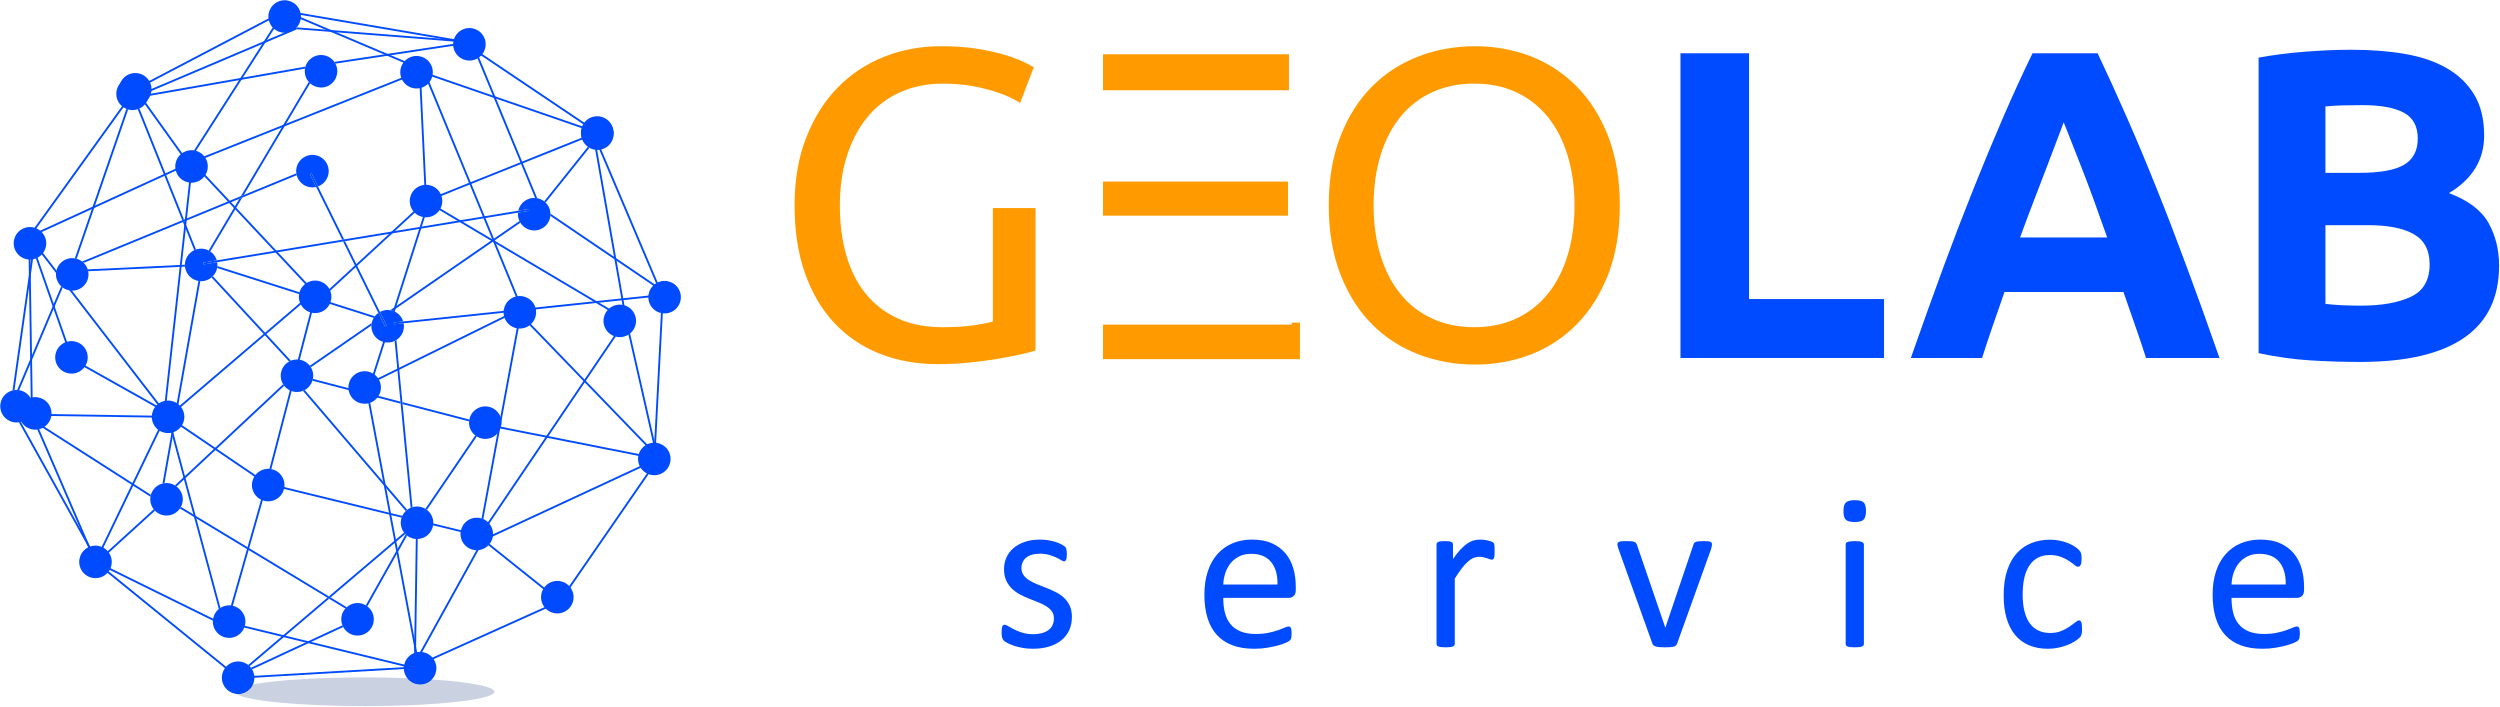 <?xml version="1.0" encoding="UTF-8" standalone="no"?>
<!DOCTYPE svg PUBLIC "-//W3C//DTD SVG 1.1//EN" "http://www.w3.org/Graphics/SVG/1.1/DTD/svg11.dtd">
<svg width="100%" height="100%" viewBox="0 0 1835 519" version="1.1" xmlns="http://www.w3.org/2000/svg" xmlns:xlink="http://www.w3.org/1999/xlink" xml:space="preserve" xmlns:serif="http://www.serif.com/" style="fill-rule:evenodd;clip-rule:evenodd;stroke-linejoin:round;stroke-miterlimit:2;">
    <g transform="matrix(1,0,0,1,-583.108,-876.478)">
        <g transform="matrix(1,0,0,1.696,1351.74,-666.393)">
            <g transform="matrix(6.454,0,0,3.806,-7707.48,-2515.75)">
                <path d="M1188.04,923.672L1192.89,923.672L1192.89,939.872C1192.49,940.005 1191.92,940.155 1191.17,940.322C1190.42,940.489 1189.55,940.655 1188.57,940.822C1187.58,940.989 1186.51,941.13 1185.34,941.247C1184.17,941.364 1182.99,941.422 1181.79,941.422C1179.36,941.422 1177.14,941.022 1175.14,940.222C1173.14,939.422 1171.42,938.255 1169.99,936.722C1168.56,935.189 1167.45,933.305 1166.67,931.072C1165.88,928.839 1165.49,926.272 1165.49,923.372C1165.49,920.472 1165.93,917.897 1166.82,915.647C1167.7,913.397 1168.89,911.505 1170.39,909.972C1171.89,908.439 1173.65,907.272 1175.67,906.472C1177.68,905.672 1179.84,905.272 1182.14,905.272C1183.71,905.272 1185.1,905.372 1186.32,905.572C1187.53,905.772 1188.58,906.005 1189.44,906.272C1190.31,906.539 1191.02,906.805 1191.57,907.072C1192.12,907.339 1192.49,907.539 1192.69,907.672L1191.14,911.722C1190.17,911.089 1188.89,910.564 1187.29,910.147C1185.69,909.73 1184.06,909.522 1182.39,909.522C1180.62,909.522 1179.02,909.839 1177.57,910.472C1176.12,911.105 1174.88,912.022 1173.87,913.222C1172.85,914.422 1172.06,915.88 1171.49,917.597C1170.92,919.314 1170.64,921.239 1170.64,923.372C1170.64,925.439 1170.88,927.322 1171.37,929.022C1171.85,930.722 1172.58,932.18 1173.57,933.397C1174.55,934.614 1175.77,935.555 1177.22,936.222C1178.67,936.889 1180.38,937.222 1182.34,937.222C1183.74,937.222 1184.93,937.147 1185.92,936.997C1186.9,936.847 1187.61,936.705 1188.04,936.572L1188.04,923.672Z" style="fill:rgb(255,155,0);fill-rule:nonzero;"/>
            </g>
            <g transform="matrix(6.454,0,0,3.806,-7707.48,-2515.75)">
                <path d="M1226.24,923.372C1226.24,920.405 1226.68,917.789 1227.57,915.522C1228.45,913.255 1229.65,911.364 1231.17,909.847C1232.68,908.33 1234.45,907.189 1236.47,906.422C1238.48,905.655 1240.62,905.272 1242.89,905.272C1245.12,905.272 1247.23,905.655 1249.22,906.422C1251.2,907.189 1252.94,908.33 1254.44,909.847C1255.94,911.364 1257.13,913.255 1258.02,915.522C1258.9,917.789 1259.34,920.405 1259.34,923.372C1259.34,926.339 1258.9,928.955 1258.02,931.222C1257.13,933.489 1255.94,935.38 1254.44,936.897C1252.94,938.414 1251.2,939.555 1249.22,940.322C1247.23,941.089 1245.12,941.472 1242.89,941.472C1240.62,941.472 1238.48,941.089 1236.47,940.322C1234.45,939.555 1232.68,938.414 1231.17,936.897C1229.65,935.38 1228.45,933.489 1227.57,931.222C1226.68,928.955 1226.24,926.339 1226.24,923.372ZM1231.34,923.372C1231.34,925.472 1231.61,927.38 1232.14,929.097C1232.67,930.814 1233.43,932.272 1234.42,933.472C1235.4,934.672 1236.6,935.597 1238.02,936.247C1239.43,936.897 1241.03,937.222 1242.79,937.222C1244.56,937.222 1246.14,936.897 1247.54,936.247C1248.94,935.597 1250.13,934.672 1251.12,933.472C1252.1,932.272 1252.86,930.814 1253.39,929.097C1253.92,927.38 1254.19,925.472 1254.19,923.372C1254.19,921.272 1253.92,919.364 1253.39,917.647C1252.86,915.93 1252.1,914.472 1251.12,913.272C1250.13,912.072 1248.94,911.147 1247.54,910.497C1246.14,909.847 1244.56,909.522 1242.79,909.522C1241.03,909.522 1239.43,909.847 1238.02,910.497C1236.6,911.147 1235.4,912.072 1234.42,913.272C1233.43,914.472 1232.67,915.93 1232.14,917.647C1231.61,919.364 1231.34,921.272 1231.34,923.372Z" style="fill:rgb(255,155,0);fill-rule:nonzero;"/>
            </g>
            <g transform="matrix(6.454,0,0,3.806,-7707.48,-2515.75)">
                <path d="M1289.39,934.022L1289.39,940.722L1266.24,940.722L1266.24,906.072L1274.04,906.072L1274.04,934.022L1289.39,934.022Z" style="fill:rgb(0,75,255);fill-rule:nonzero;"/>
            </g>
            <g transform="matrix(6.454,0,0,3.806,-7707.48,-2515.75)">
                <path d="M1319.19,940.722C1318.8,939.518 1318.39,938.281 1317.94,937.012C1317.5,935.743 1317.06,934.48 1316.62,933.222L1303.09,933.222C1302.65,934.486 1302.21,935.753 1301.77,937.023C1301.33,938.293 1300.92,939.526 1300.54,940.722L1292.44,940.722C1293.75,936.989 1294.98,933.539 1296.15,930.372C1297.32,927.205 1298.47,924.222 1299.59,921.422C1300.71,918.622 1301.81,915.964 1302.9,913.447C1303.99,910.93 1305.11,908.472 1306.28,906.072L1313.68,906.072C1314.82,908.472 1315.94,910.93 1317.04,913.447C1318.15,915.964 1319.26,918.622 1320.38,921.422C1321.51,924.222 1322.65,927.205 1323.82,930.372C1325,933.539 1326.24,936.989 1327.54,940.722L1319.19,940.722ZM1309.82,913.922C1309.64,914.425 1309.39,915.11 1309.05,915.976C1308.72,916.842 1308.34,917.843 1307.91,918.978C1307.48,920.113 1307,921.363 1306.47,922.728C1305.94,924.093 1305.41,925.524 1304.86,927.022L1314.77,927.022C1314.24,925.52 1313.72,924.084 1313.23,922.715C1312.73,921.346 1312.26,920.094 1311.81,918.958C1311.36,917.823 1310.97,916.822 1310.63,915.957C1310.3,915.092 1310.02,914.414 1309.82,913.922Z" style="fill:rgb(0,75,255);fill-rule:nonzero;"/>
            </g>
            <g transform="matrix(6.454,0,0,3.806,-7707.48,-2515.75)">
                <path d="M1343.54,941.172C1341.64,941.172 1339.75,941.114 1337.87,940.997C1335.98,940.88 1334.03,940.605 1331.99,940.172L1331.99,906.572C1333.59,906.272 1335.34,906.047 1337.24,905.897C1339.14,905.747 1340.91,905.672 1342.54,905.672C1344.74,905.672 1346.77,905.83 1348.62,906.147C1350.47,906.464 1352.06,907.005 1353.39,907.772C1354.73,908.539 1355.77,909.547 1356.52,910.797C1357.27,912.047 1357.64,913.589 1357.64,915.422C1357.64,918.189 1356.31,920.372 1353.64,921.972C1355.84,922.805 1357.34,923.939 1358.14,925.372C1358.94,926.805 1359.34,928.422 1359.34,930.222C1359.34,933.855 1358.02,936.589 1355.37,938.422C1352.72,940.255 1348.78,941.172 1343.54,941.172ZM1339.59,925.622L1339.59,934.572C1340.16,934.639 1340.78,934.689 1341.44,934.722C1342.11,934.755 1342.84,934.772 1343.64,934.772C1345.98,934.772 1347.86,934.439 1349.29,933.772C1350.73,933.105 1351.44,931.872 1351.44,930.072C1351.44,928.472 1350.84,927.33 1349.64,926.647C1348.44,925.964 1346.73,925.622 1344.49,925.622L1339.59,925.622ZM1339.59,919.672L1343.39,919.672C1345.79,919.672 1347.51,919.364 1348.54,918.747C1349.58,918.13 1350.09,917.139 1350.09,915.772C1350.09,914.372 1349.56,913.389 1348.49,912.822C1347.42,912.255 1345.86,911.972 1343.79,911.972C1343.12,911.972 1342.41,911.98 1341.64,911.997C1340.88,912.014 1340.19,912.055 1339.59,912.122L1339.59,919.672Z" style="fill:rgb(0,75,255);fill-rule:nonzero;"/>
            </g>
            <g transform="matrix(3.319,0,0,1.957,-3898.67,-651.416)">
                <path d="M1180.12,934.13C1180.12,935.253 1179.91,936.254 1179.5,937.133C1179.08,938.012 1178.49,938.753 1177.73,939.355C1176.96,939.957 1176.05,940.413 1174.99,940.722C1173.94,941.031 1172.77,941.186 1171.5,941.186C1170.72,941.186 1169.98,941.125 1169.27,941.003C1168.56,940.881 1167.93,940.726 1167.36,940.539C1166.8,940.352 1166.33,940.157 1165.94,939.953C1165.55,939.75 1165.26,939.567 1165.08,939.404C1164.9,939.241 1164.77,939.013 1164.69,938.72C1164.61,938.427 1164.57,938.028 1164.57,937.524C1164.57,937.215 1164.59,936.954 1164.62,936.743C1164.65,936.531 1164.69,936.36 1164.74,936.23C1164.79,936.1 1164.86,936.006 1164.95,935.949C1165.04,935.892 1165.14,935.864 1165.25,935.864C1165.43,935.864 1165.7,935.974 1166.05,936.193C1166.4,936.413 1166.83,936.653 1167.34,936.914C1167.85,937.174 1168.46,937.414 1169.16,937.634C1169.86,937.854 1170.66,937.963 1171.58,937.963C1172.26,937.963 1172.88,937.89 1173.43,937.744C1173.99,937.597 1174.46,937.382 1174.87,937.097C1175.28,936.812 1175.59,936.45 1175.81,936.01C1176.03,935.571 1176.14,935.05 1176.14,934.448C1176.14,933.829 1175.98,933.308 1175.66,932.885C1175.35,932.462 1174.93,932.088 1174.41,931.762C1173.89,931.437 1173.3,931.148 1172.65,930.896C1172,930.643 1171.33,930.379 1170.64,930.102C1169.94,929.825 1169.27,929.512 1168.61,929.162C1167.95,928.812 1167.36,928.385 1166.84,927.88C1166.32,927.376 1165.9,926.774 1165.58,926.074C1165.27,925.374 1165.11,924.536 1165.11,923.559C1165.11,922.696 1165.27,921.87 1165.61,921.081C1165.94,920.292 1166.44,919.6 1167.11,919.006C1167.78,918.412 1168.61,917.936 1169.61,917.578C1170.61,917.22 1171.78,917.041 1173.11,917.041C1173.7,917.041 1174.29,917.089 1174.87,917.187C1175.46,917.285 1175.99,917.407 1176.46,917.553C1176.93,917.7 1177.33,917.858 1177.67,918.029C1178,918.2 1178.25,918.351 1178.42,918.481C1178.6,918.611 1178.71,918.725 1178.77,918.823C1178.82,918.92 1178.86,919.03 1178.89,919.152C1178.91,919.274 1178.94,919.425 1178.96,919.604C1178.99,919.783 1179,920.003 1179,920.263C1179,920.54 1178.99,920.78 1178.96,920.983C1178.94,921.187 1178.9,921.354 1178.84,921.484C1178.78,921.614 1178.71,921.708 1178.63,921.765C1178.55,921.822 1178.46,921.85 1178.36,921.85C1178.22,921.85 1178.01,921.761 1177.73,921.582C1177.45,921.403 1177.09,921.211 1176.65,921.008C1176.21,920.804 1175.7,920.613 1175.1,920.434C1174.51,920.255 1173.83,920.166 1173.07,920.166C1172.38,920.166 1171.78,920.243 1171.26,920.397C1170.74,920.552 1170.31,920.772 1169.98,921.057C1169.64,921.341 1169.39,921.679 1169.22,922.07C1169.05,922.46 1168.96,922.884 1168.96,923.339C1168.96,923.974 1169.13,924.507 1169.45,924.938C1169.78,925.37 1170.2,925.748 1170.72,926.074C1171.24,926.399 1171.84,926.692 1172.5,926.953C1173.17,927.213 1173.85,927.482 1174.54,927.758C1175.23,928.035 1175.92,928.344 1176.59,928.686C1177.27,929.028 1177.87,929.443 1178.39,929.931C1178.91,930.419 1179.33,931.005 1179.64,931.689C1179.96,932.373 1180.12,933.186 1180.12,934.13Z" style="fill:rgb(0,75,255);fill-rule:nonzero;"/>
                <path d="M1229.63,928.173C1229.63,928.808 1229.47,929.26 1229.15,929.528C1228.84,929.797 1228.47,929.931 1228.06,929.931L1213.59,929.931C1213.59,931.152 1213.71,932.25 1213.96,933.227C1214.21,934.204 1214.62,935.042 1215.19,935.742C1215.76,936.442 1216.5,936.979 1217.42,937.353C1218.34,937.727 1219.46,937.915 1220.78,937.915C1221.83,937.915 1222.76,937.829 1223.58,937.658C1224.39,937.487 1225.1,937.296 1225.7,937.084C1226.3,936.873 1226.79,936.682 1227.17,936.511C1227.56,936.34 1227.85,936.254 1228.04,936.254C1228.16,936.254 1228.26,936.283 1228.35,936.34C1228.44,936.397 1228.51,936.482 1228.56,936.596C1228.61,936.71 1228.64,936.869 1228.67,937.072C1228.69,937.276 1228.7,937.524 1228.7,937.817C1228.7,938.028 1228.7,938.212 1228.68,938.366C1228.66,938.521 1228.64,938.659 1228.62,938.781C1228.6,938.903 1228.55,939.013 1228.5,939.111C1228.44,939.208 1228.37,939.302 1228.28,939.392C1228.19,939.481 1227.92,939.628 1227.48,939.831C1227.05,940.035 1226.48,940.234 1225.78,940.429C1225.08,940.625 1224.27,940.799 1223.35,940.954C1222.43,941.109 1221.45,941.186 1220.4,941.186C1218.6,941.186 1217.02,940.934 1215.65,940.429C1214.3,939.925 1213.15,939.176 1212.23,938.183C1211.3,937.19 1210.6,935.945 1210.13,934.448C1209.65,932.95 1209.42,931.209 1209.42,929.223C1209.42,927.335 1209.66,925.638 1210.15,924.133C1210.64,922.627 1211.34,921.35 1212.26,920.3C1213.18,919.25 1214.29,918.444 1215.59,917.883C1216.9,917.321 1218.35,917.041 1219.96,917.041C1221.69,917.041 1223.16,917.317 1224.37,917.871C1225.58,918.424 1226.58,919.169 1227.36,920.104C1228.14,921.04 1228.72,922.139 1229.08,923.4C1229.45,924.662 1229.63,926.009 1229.63,927.441L1229.63,928.173ZM1225.58,926.977C1225.63,924.861 1225.16,923.201 1224.17,921.997C1223.18,920.792 1221.71,920.19 1219.76,920.19C1218.76,920.19 1217.88,920.377 1217.13,920.751C1216.38,921.126 1215.75,921.622 1215.24,922.241C1214.73,922.859 1214.34,923.579 1214.06,924.401C1213.78,925.223 1213.62,926.082 1213.59,926.977L1225.58,926.977Z" style="fill:rgb(0,75,255);fill-rule:nonzero;"/>
                <path d="M1273.6,919.58C1273.6,919.938 1273.59,920.239 1273.58,920.483C1273.56,920.727 1273.53,920.918 1273.48,921.057C1273.43,921.195 1273.37,921.301 1273.3,921.374C1273.22,921.447 1273.12,921.484 1272.99,921.484C1272.86,921.484 1272.7,921.447 1272.52,921.374C1272.33,921.301 1272.12,921.228 1271.88,921.154C1271.64,921.081 1271.38,921.012 1271.09,920.947C1270.8,920.882 1270.48,920.849 1270.13,920.849C1269.73,920.849 1269.33,920.93 1268.94,921.093C1268.55,921.256 1268.14,921.525 1267.71,921.899C1267.28,922.273 1266.82,922.77 1266.35,923.388C1265.88,924.007 1265.36,924.764 1264.79,925.659L1264.79,940.112C1264.79,940.242 1264.76,940.352 1264.69,940.441C1264.63,940.531 1264.52,940.608 1264.37,940.673C1264.23,940.738 1264.02,940.787 1263.76,940.82C1263.5,940.852 1263.17,940.869 1262.76,940.869C1262.37,940.869 1262.05,940.852 1261.79,940.82C1261.53,940.787 1261.32,940.738 1261.16,940.673C1261.01,940.608 1260.9,940.531 1260.85,940.441C1260.79,940.352 1260.76,940.242 1260.76,940.112L1260.76,918.139C1260.76,918.009 1260.79,917.899 1260.83,917.81C1260.88,917.72 1260.98,917.639 1261.13,917.565C1261.27,917.492 1261.46,917.443 1261.69,917.419C1261.92,917.395 1262.22,917.382 1262.59,917.382C1262.95,917.382 1263.25,917.395 1263.48,917.419C1263.72,917.443 1263.9,917.492 1264.03,917.565C1264.16,917.639 1264.26,917.72 1264.31,917.81C1264.37,917.899 1264.4,918.009 1264.4,918.139L1264.4,921.337C1265,920.458 1265.57,919.742 1266.1,919.189C1266.62,918.636 1267.12,918.2 1267.6,917.883C1268.07,917.565 1268.54,917.346 1269,917.224C1269.46,917.102 1269.93,917.041 1270.4,917.041C1270.62,917.041 1270.86,917.053 1271.12,917.077C1271.39,917.102 1271.67,917.146 1271.97,917.211C1272.26,917.277 1272.52,917.35 1272.76,917.431C1273,917.513 1273.16,917.594 1273.26,917.675C1273.36,917.757 1273.42,917.834 1273.46,917.907C1273.49,917.98 1273.52,918.074 1273.54,918.188C1273.57,918.302 1273.58,918.469 1273.59,918.688C1273.6,918.908 1273.6,919.205 1273.6,919.58Z" style="fill:rgb(0,75,255);fill-rule:nonzero;"/>
                <path d="M1321.67,918.09C1321.67,918.155 1321.67,918.225 1321.66,918.298C1321.65,918.371 1321.64,918.448 1321.62,918.53C1321.61,918.611 1321.59,918.701 1321.56,918.798C1321.54,918.896 1321.51,919.002 1321.48,919.116L1313.98,939.99C1313.92,940.169 1313.83,940.315 1313.73,940.429C1313.62,940.543 1313.46,940.633 1313.25,940.698C1313.04,940.763 1312.77,940.808 1312.44,940.832C1312.12,940.856 1311.71,940.869 1311.22,940.869C1310.74,940.869 1310.33,940.852 1310,940.82C1309.68,940.787 1309.41,940.738 1309.21,940.673C1309.01,940.608 1308.85,940.519 1308.73,940.405C1308.62,940.291 1308.53,940.153 1308.47,939.99L1301,919.116C1300.93,918.92 1300.88,918.75 1300.84,918.603C1300.8,918.457 1300.77,918.347 1300.76,918.273C1300.76,918.2 1300.75,918.139 1300.75,918.09C1300.75,917.96 1300.78,917.846 1300.85,917.749C1300.91,917.651 1301.02,917.574 1301.18,917.517C1301.33,917.46 1301.54,917.423 1301.79,917.407C1302.04,917.39 1302.35,917.382 1302.73,917.382C1303.2,917.382 1303.58,917.395 1303.86,917.419C1304.15,917.443 1304.37,917.488 1304.52,917.553C1304.68,917.618 1304.79,917.7 1304.86,917.797C1304.94,917.895 1305.01,918.017 1305.07,918.164L1311.27,936.279L1311.37,936.572L1311.44,936.279L1317.57,918.164C1317.61,918.017 1317.66,917.895 1317.74,917.797C1317.82,917.7 1317.94,917.618 1318.1,917.553C1318.25,917.488 1318.46,917.443 1318.73,917.419C1319,917.395 1319.35,917.382 1319.79,917.382C1320.17,917.382 1320.48,917.39 1320.72,917.407C1320.97,917.423 1321.16,917.464 1321.3,917.529C1321.43,917.594 1321.53,917.671 1321.59,917.761C1321.64,917.85 1321.67,917.96 1321.67,918.09Z" style="fill:rgb(0,75,255);fill-rule:nonzero;"/>
                <path d="M1355.27,940.112C1355.27,940.242 1355.24,940.352 1355.17,940.441C1355.11,940.531 1355,940.608 1354.85,940.673C1354.71,940.738 1354.5,940.787 1354.24,940.82C1353.98,940.852 1353.65,940.869 1353.24,940.869C1352.85,940.869 1352.53,940.852 1352.26,940.82C1352,940.787 1351.8,940.738 1351.64,940.673C1351.49,940.608 1351.38,940.531 1351.32,940.441C1351.27,940.352 1351.24,940.242 1351.24,940.112L1351.24,918.139C1351.24,918.025 1351.27,917.919 1351.32,917.822C1351.38,917.724 1351.49,917.643 1351.64,917.578C1351.8,917.513 1352,917.464 1352.26,917.431C1352.53,917.399 1352.85,917.382 1353.24,917.382C1353.65,917.382 1353.98,917.399 1354.24,917.431C1354.5,917.464 1354.71,917.513 1354.85,917.578C1355,917.643 1355.11,917.724 1355.17,917.822C1355.24,917.919 1355.27,918.025 1355.27,918.139L1355.27,940.112ZM1355.73,910.717C1355.73,911.661 1355.55,912.304 1355.19,912.646C1354.84,912.988 1354.18,913.159 1353.22,913.159C1352.27,913.159 1351.63,912.992 1351.28,912.658C1350.93,912.325 1350.75,911.694 1350.75,910.766C1350.75,909.822 1350.93,909.179 1351.29,908.837C1351.65,908.496 1352.31,908.325 1353.27,908.325C1354.21,908.325 1354.86,908.492 1355.21,908.825C1355.56,909.159 1355.73,909.79 1355.73,910.717Z" style="fill:rgb(0,75,255);fill-rule:nonzero;"/>
                <path d="M1403.51,936.767C1403.51,937.044 1403.5,937.284 1403.49,937.487C1403.47,937.691 1403.44,937.862 1403.4,938C1403.36,938.138 1403.31,938.26 1403.25,938.366C1403.2,938.472 1403.07,938.627 1402.86,938.83C1402.66,939.034 1402.31,939.286 1401.83,939.587C1401.34,939.888 1400.79,940.157 1400.18,940.393C1399.57,940.629 1398.9,940.82 1398.19,940.966C1397.47,941.113 1396.73,941.186 1395.97,941.186C1394.39,941.186 1392.99,940.926 1391.77,940.405C1390.55,939.884 1389.52,939.123 1388.7,938.122C1387.88,937.121 1387.25,935.892 1386.82,934.436C1386.39,932.979 1386.18,931.298 1386.18,929.394C1386.18,927.229 1386.44,925.37 1386.97,923.815C1387.5,922.261 1388.22,920.987 1389.14,919.995C1390.06,919.002 1391.14,918.265 1392.39,917.785C1393.63,917.305 1394.98,917.065 1396.43,917.065C1397.13,917.065 1397.81,917.13 1398.47,917.26C1399.13,917.39 1399.73,917.561 1400.29,917.773C1400.84,917.985 1401.33,918.229 1401.76,918.505C1402.19,918.782 1402.51,919.018 1402.7,919.213C1402.9,919.409 1403.03,919.563 1403.11,919.677C1403.18,919.791 1403.24,919.925 1403.29,920.08C1403.34,920.235 1403.37,920.41 1403.39,920.605C1403.4,920.8 1403.41,921.044 1403.41,921.337C1403.41,921.972 1403.34,922.416 1403.19,922.668C1403.05,922.92 1402.87,923.046 1402.65,923.046C1402.41,923.046 1402.13,922.912 1401.81,922.644C1401.5,922.375 1401.09,922.078 1400.6,921.752C1400.12,921.427 1399.53,921.13 1398.83,920.861C1398.14,920.593 1397.33,920.458 1396.38,920.458C1394.44,920.458 1392.96,921.203 1391.92,922.692C1390.89,924.182 1390.38,926.342 1390.38,929.174C1390.38,930.59 1390.51,931.831 1390.78,932.897C1391.05,933.964 1391.44,934.855 1391.96,935.571C1392.48,936.287 1393.12,936.82 1393.88,937.17C1394.63,937.52 1395.5,937.695 1396.48,937.695C1397.41,937.695 1398.22,937.548 1398.92,937.255C1399.62,936.962 1400.23,936.641 1400.74,936.291C1401.25,935.941 1401.68,935.624 1402.03,935.339C1402.38,935.054 1402.65,934.912 1402.85,934.912C1402.96,934.912 1403.06,934.944 1403.14,935.009C1403.23,935.074 1403.29,935.184 1403.35,935.339C1403.41,935.493 1403.45,935.689 1403.47,935.925C1403.5,936.161 1403.51,936.442 1403.51,936.767Z" style="fill:rgb(0,75,255);fill-rule:nonzero;"/>
                <path d="M1452.61,928.173C1452.61,928.808 1452.45,929.26 1452.13,929.528C1451.81,929.797 1451.44,929.931 1451.04,929.931L1436.57,929.931C1436.57,931.152 1436.69,932.25 1436.93,933.227C1437.18,934.204 1437.59,935.042 1438.16,935.742C1438.73,936.442 1439.48,936.979 1440.39,937.353C1441.31,937.727 1442.43,937.915 1443.75,937.915C1444.8,937.915 1445.73,937.829 1446.55,937.658C1447.37,937.487 1448.08,937.296 1448.67,937.084C1449.27,936.873 1449.76,936.682 1450.14,936.511C1450.53,936.34 1450.82,936.254 1451.02,936.254C1451.13,936.254 1451.23,936.283 1451.32,936.34C1451.41,936.397 1451.48,936.482 1451.53,936.596C1451.58,936.71 1451.62,936.869 1451.64,937.072C1451.67,937.276 1451.68,937.524 1451.68,937.817C1451.68,938.028 1451.67,938.212 1451.65,938.366C1451.64,938.521 1451.62,938.659 1451.59,938.781C1451.57,938.903 1451.53,939.013 1451.47,939.111C1451.41,939.208 1451.34,939.302 1451.25,939.392C1451.16,939.481 1450.9,939.628 1450.46,939.831C1450.02,940.035 1449.45,940.234 1448.75,940.429C1448.05,940.625 1447.24,940.799 1446.32,940.954C1445.4,941.109 1444.42,941.186 1443.38,941.186C1441.57,941.186 1439.99,940.934 1438.63,940.429C1437.27,939.925 1436.13,939.176 1435.2,938.183C1434.27,937.19 1433.57,935.945 1433.1,934.448C1432.63,932.95 1432.39,931.209 1432.39,929.223C1432.39,927.335 1432.63,925.638 1433.12,924.133C1433.61,922.627 1434.32,921.35 1435.24,920.3C1436.15,919.25 1437.27,918.444 1438.57,917.883C1439.87,917.321 1441.33,917.041 1442.94,917.041C1444.66,917.041 1446.13,917.317 1447.35,917.871C1448.56,918.424 1449.55,919.169 1450.34,920.104C1451.12,921.04 1451.69,922.139 1452.06,923.4C1452.42,924.662 1452.61,926.009 1452.61,927.441L1452.61,928.173ZM1448.55,926.977C1448.6,924.861 1448.13,923.201 1447.14,921.997C1446.15,920.792 1444.68,920.19 1442.73,920.19C1441.73,920.19 1440.86,920.377 1440.1,920.751C1439.35,921.126 1438.72,921.622 1438.21,922.241C1437.7,922.859 1437.31,923.579 1437.03,924.401C1436.76,925.223 1436.6,926.082 1436.57,926.977L1448.55,926.977Z" style="fill:rgb(0,75,255);fill-rule:nonzero;"/>
            </g>
            <g transform="matrix(1,0,0,0.59,-1351.74,392.974)">
                <path d="M1531.21,1112.48L1537.28,1112.48L1537.28,1139.27L1392.7,1139.27L1392.7,1113.95L1531.21,1113.95L1531.21,1112.48ZM1528.51,1034.02L1392.7,1034.02L1392.7,1009.01L1528.51,1009.01L1528.51,1034.02ZM1529.21,942.04L1392.7,942.04L1392.7,915.625L1529.21,915.625L1529.21,942.04Z" style="fill:rgb(255,155,0);fill-rule:nonzero;"/>
            </g>
            <g transform="matrix(1.634,0,0,0.963,-1502.23,862.465)">
                <path d="M521.947,266.367L538.087,175.32C538.365,175.368 538.646,175.4 538.93,175.415L522.839,266.196C522.541,266.234 522.242,266.291 521.947,266.367Z" style="fill:rgb(0,75,255);fill-rule:nonzero;"/>
            </g>
            <g transform="matrix(1.634,0,0,0.963,-1502.23,862.465)">
                <path d="M488.581,170.952C488.525,170.672 488.453,170.393 488.362,170.116L532.013,168.038C532.01,168.32 532.023,168.603 532.053,168.886L488.581,170.952Z" style="fill:rgb(0,75,255);fill-rule:nonzero;"/>
            </g>
            <g transform="matrix(1.634,0,0,0.963,-1502.23,862.465)">
                <path d="M536.212,161.503L531.137,148.84L531.923,148.516L537.001,161.186C536.79,161.256 536.581,161.337 536.374,161.429C536.319,161.453 536.265,161.477 536.212,161.503ZM530.823,148.055L510.827,98.155C511.038,98.084 511.248,98.003 511.456,97.912C511.509,97.888 511.562,97.864 511.614,97.84L531.609,147.732L530.823,148.055Z" style="fill:rgb(0,75,255);fill-rule:nonzero;"/>
            </g>
            <g transform="matrix(1.634,0,0,0.963,-1502.23,862.465)">
                <path d="M483.412,165.342C483.139,165.264 482.861,165.202 482.579,165.156L505.731,97.986C505.992,98.093 506.259,98.185 506.531,98.262L483.412,165.342Z" style="fill:rgb(0,75,255);fill-rule:nonzero;"/>
            </g>
            <g transform="matrix(1.634,0,0,0.963,-1502.23,862.465)">
                <path d="M457.572,224.409C457.281,224.361 456.987,224.33 456.691,224.317L476.432,177.718C476.649,177.92 476.877,178.107 477.115,178.28L457.572,224.409Z" style="fill:rgb(0,75,255);fill-rule:nonzero;"/>
            </g>
            <g transform="matrix(1.634,0,0,0.963,-1502.23,862.465)">
                <path d="M516.544,272.322L461.342,236.985C461.555,236.788 461.754,236.58 461.94,236.362L516.737,271.441C516.655,271.73 516.59,272.024 516.544,272.322Z" style="fill:rgb(0,75,255);fill-rule:nonzero;"/>
            </g>
            <g transform="matrix(1.634,0,0,0.963,-1502.23,862.465)">
                <path d="M492.414,301.696L457.44,238.849C457.731,238.807 458.021,238.746 458.309,238.666L492.895,300.817L492.501,301.176L492.785,301.489L492.414,301.696Z" style="fill:rgb(0,75,255);fill-rule:nonzero;"/>
            </g>
            <g transform="matrix(1.634,0,0,0.963,-1502.23,862.465)">
                <path d="M493.07,301.804L492.785,301.489L492.501,301.176L492.895,300.817L518.008,277.951C518.184,278.175 518.37,278.387 518.568,278.586L493.07,301.804Z" style="fill:rgb(0,75,255);fill-rule:nonzero;"/>
            </g>
            <g transform="matrix(1.634,0,0,0.963,-1502.23,862.465)">
                <path d="M634.978,342.557L635.751,291.282C635.93,291.295 636.109,291.302 636.288,291.302C636.392,291.302 636.496,291.3 636.6,291.295L635.831,342.278C635.545,342.353 635.26,342.446 634.978,342.557Z" style="fill:rgb(0,75,255);fill-rule:nonzero;"/>
            </g>
            <g transform="matrix(1.634,0,0,0.963,-1502.23,862.465)">
                <path d="M561.09,348.458C560.887,348.255 560.674,348.066 560.45,347.891L596.011,317.669L596.774,318.13L561.09,348.458ZM597.453,317.554L596.69,317.092L630.454,288.398C630.624,288.625 630.807,288.84 631,289.042L597.453,317.554Z" style="fill:rgb(0,75,255);fill-rule:nonzero;"/>
            </g>
            <g transform="matrix(1.634,0,0,0.963,-1502.23,862.465)">
                <path d="M528.255,267.683C528.026,267.505 527.788,267.341 527.54,267.192L576.126,221.742C576.276,221.989 576.44,222.225 576.616,222.448L528.255,267.683Z" style="fill:rgb(0,75,255);fill-rule:nonzero;"/>
            </g>
            <g transform="matrix(1.634,0,0,0.963,-1502.23,862.465)">
                <path d="M578.82,211.531L543.959,173.766C544.179,173.585 544.386,173.393 544.581,173.191L579.62,211.15C579.55,211.179 579.479,211.208 579.409,211.239C579.207,211.329 579.01,211.426 578.82,211.531Z" style="fill:rgb(0,75,255);fill-rule:nonzero;"/>
            </g>
            <g transform="matrix(1.634,0,0,0.963,-1502.23,862.465)">
                <path d="M543.409,162.059C543.175,161.901 542.932,161.757 542.682,161.627L556.465,138.413L557.767,137.877L543.409,162.059ZM557.184,137.201L587.653,85.884C587.846,86.106 588.051,86.314 588.267,86.509L558.486,136.665L557.184,137.201Z" style="fill:rgb(0,75,255);fill-rule:nonzero;"/>
            </g>
            <g transform="matrix(1.634,0,0,0.963,-1502.23,862.465)">
                <path d="M588.599,214.126C588.451,213.883 588.291,213.651 588.119,213.431L615.938,194.219C615.862,194.588 615.815,194.963 615.797,195.342L588.599,214.126ZM625.365,188.734C625.007,188.617 624.64,188.528 624.267,188.467L682.299,148.39C682.419,148.65 682.553,148.9 682.699,149.139L625.365,188.734Z" style="fill:rgb(0,75,255);fill-rule:nonzero;"/>
            </g>
            <g transform="matrix(1.634,0,0,0.963,-1502.23,862.465)">
                <path d="M631.223,278.725L585.039,224.719C585.128,224.684 585.216,224.647 585.305,224.608C585.487,224.528 585.665,224.441 585.838,224.347L631.867,278.174C631.64,278.346 631.425,278.53 631.223,278.725Z" style="fill:rgb(0,75,255);fill-rule:nonzero;"/>
            </g>
            <g transform="matrix(1.634,0,0,0.963,-1502.23,862.465)">
                <path d="M640.736,278.199C640.511,278.026 640.277,277.868 640.035,277.723L662.441,244.749C662.664,244.924 662.896,245.085 663.137,245.233L640.736,278.199Z" style="fill:rgb(0,75,255);fill-rule:nonzero;"/>
            </g>
            <g transform="matrix(1.634,0,0,0.963,-1502.23,862.465)">
                <path d="M659.668,238.452L629.796,230.69L629.71,229.792L659.782,237.607C659.728,237.886 659.689,238.167 659.668,238.452ZM628.925,230.464L589.308,220.17C589.395,219.901 589.467,219.626 589.522,219.349L628.839,229.566L628.925,230.464Z" style="fill:rgb(0,75,255);fill-rule:nonzero;"/>
            </g>
            <g transform="matrix(1.634,0,0,0.963,-1502.23,862.465)">
                <path d="M745.523,255.891L673.762,241.654C673.866,241.388 673.954,241.116 674.025,240.84L745.69,255.059L745.523,255.891Z" style="fill:rgb(0,75,255);fill-rule:nonzero;"/>
            </g>
            <g transform="matrix(1.634,0,0,0.963,-1502.23,862.465)">
                <path d="M748.974,181.395L748.929,180.972L747.78,181.093L696.194,146.092C696.23,145.76 696.243,145.425 696.232,145.089L749.212,181.044L748.974,181.395Z" style="fill:rgb(0,75,255);fill-rule:nonzero;"/>
            </g>
            <g transform="matrix(1.634,0,0,0.963,-1502.23,862.465)">
                <path d="M694.045,140.104C693.843,139.906 693.63,139.72 693.408,139.548L713.011,115.031C713.24,115.199 713.479,115.353 713.725,115.492L694.045,140.104Z" style="fill:rgb(0,75,255);fill-rule:nonzero;"/>
            </g>
            <g transform="matrix(1.634,0,0,0.963,-1502.23,862.465)">
                <path d="M690.286,138.14C689.968,138.079 689.645,138.039 689.319,138.021L660.605,68.424L660.933,68.375L660.87,67.958L661.266,67.794L690.286,138.14Z" style="fill:rgb(0,75,255);fill-rule:nonzero;"/>
            </g>
            <g transform="matrix(1.634,0,0,0.963,-1502.23,862.465)">
                <path d="M599.621,77.659C599.476,77.384 599.314,77.122 599.139,76.874L657.164,68.089L660.837,68.377L660.87,67.956L660.87,67.958L660.933,68.375L660.605,68.424L599.621,77.659Z" style="fill:rgb(0,75,255);fill-rule:nonzero;"/>
            </g>
            <g transform="matrix(1.634,0,0,0.963,-1502.23,862.465)">
                <path d="M515.749,92.206C515.788,91.917 515.81,91.626 515.815,91.333L586.171,78.992C586.083,79.286 586.013,79.586 585.962,79.89L515.749,92.206Z" style="fill:rgb(0,75,255);fill-rule:nonzero;"/>
            </g>
            <g transform="matrix(1.634,0,0,0.963,-1502.23,862.465)">
                <path d="M515.775,90.463C515.744,90.176 515.697,89.89 515.63,89.605L582.12,61.401L582.284,61.789L582.251,62.209L582.36,62.218L515.775,90.463Z" style="fill:rgb(0,75,255);fill-rule:nonzero;"/>
            </g>
            <g transform="matrix(1.634,0,0,0.963,-1502.23,862.465)">
                <path d="M660.837,68.377L657.164,68.089L582.36,62.218L582.251,62.209L582.284,61.789L582.317,61.368L660.903,67.535L660.837,68.377Z" style="fill:rgb(0,75,255);fill-rule:nonzero;"/>
            </g>
            <g transform="matrix(1.634,0,0,0.963,-1502.23,862.465)">
                <path d="M454.588,224.534L463.912,158.641L464.748,158.761L455.465,224.368C455.172,224.405 454.879,224.461 454.588,224.534Z" style="fill:rgb(0,75,255);fill-rule:nonzero;"/>
            </g>
            <g transform="matrix(1.634,0,0,0.963,-1502.23,862.465)">
                <path d="M616.823,191.938L546.492,169.511C546.547,169.229 546.586,168.944 546.607,168.656L617.321,191.206C617.14,191.44 616.973,191.685 616.823,191.938Z" style="fill:rgb(0,75,255);fill-rule:nonzero;"/>
            </g>
            <g transform="matrix(1.634,0,0,0.963,-1502.23,862.465)">
                <path d="M633.415,277.276L628.925,230.464L628.839,229.566L626.222,202.284C626.504,202.151 626.772,202.002 627.028,201.839L629.71,229.792L629.796,230.69L634.236,276.981C633.96,277.062 633.686,277.16 633.415,277.276Z" style="fill:rgb(0,75,255);fill-rule:nonzero;"/>
            </g>
            <g transform="matrix(1.634,0,0,0.963,-1502.23,862.465)">
                <path d="M604.08,322.552L596.774,318.13L596.011,317.669L529.785,277.587C529.945,277.353 530.092,277.11 530.224,276.86L596.69,317.092L597.453,317.554L604.692,321.935C604.475,322.13 604.271,322.336 604.08,322.552Z" style="fill:rgb(0,75,255);fill-rule:nonzero;"/>
            </g>
            <g transform="matrix(1.634,0,0,0.963,-1502.23,862.465)">
                <path d="M613.975,321.558C613.748,321.386 613.512,321.229 613.268,321.085L631.175,289.218C631.383,289.422 631.602,289.611 631.83,289.787L613.975,321.558Z" style="fill:rgb(0,75,255);fill-rule:nonzero;"/>
            </g>
            <g transform="matrix(1.634,0,0,0.963,-1502.23,862.465)">
                <path d="M562.196,349.876C562.048,349.629 561.887,349.392 561.714,349.168L602.772,330.076C602.806,330.162 602.842,330.248 602.88,330.334C602.957,330.509 603.04,330.679 603.129,330.844L562.196,349.876Z" style="fill:rgb(0,75,255);fill-rule:nonzero;"/>
            </g>
            <g transform="matrix(1.634,0,0,0.963,-1502.23,862.465)">
                <path d="M486.567,167.189C486.343,166.966 486.106,166.759 485.857,166.569L530.823,148.055L531.609,147.732L557.184,137.201L558.486,136.665L582.062,126.958C582.101,127.242 582.157,127.524 582.23,127.806L557.767,137.877L556.465,138.413L531.923,148.516L531.137,148.84L486.567,167.189Z" style="fill:rgb(0,75,255);fill-rule:nonzero;"/>
            </g>
            <g transform="matrix(1.634,0,0,0.963,-1502.23,862.465)">
                <path d="M456.384,238.927C453.578,238.927 450.902,237.301 449.696,234.567C448.067,230.875 449.741,226.562 453.433,224.934C453.812,224.766 454.199,224.634 454.588,224.534C454.879,224.461 455.172,224.405 455.465,224.368C455.769,224.33 456.074,224.311 456.377,224.311C456.482,224.311 456.586,224.313 456.691,224.317C456.987,224.33 457.281,224.361 457.572,224.409C459.92,224.8 462.032,226.329 463.063,228.672C464.235,231.324 463.702,234.295 461.94,236.362C461.754,236.58 461.555,236.788 461.342,236.985C460.764,237.519 460.09,237.968 459.329,238.303C458.994,238.451 458.653,238.572 458.309,238.666C458.021,238.746 457.731,238.807 457.44,238.849C457.088,238.901 456.735,238.927 456.384,238.927Z" style="fill:rgb(0,75,255);fill-rule:nonzero;"/>
            </g>
            <g transform="matrix(1.634,0,0,0.963,-1502.23,862.465)">
                <path d="M481.421,179.681C479.871,179.681 478.36,179.185 477.115,178.28C476.877,178.107 476.649,177.92 476.432,177.718C475.727,177.062 475.141,176.256 474.727,175.319C473.1,171.629 474.773,167.315 478.467,165.686C479.425,165.262 480.427,165.062 481.411,165.062C481.804,165.062 482.195,165.094 482.579,165.156C482.861,165.202 483.139,165.264 483.412,165.342C484.294,165.593 485.125,166.008 485.857,166.569C486.106,166.759 486.343,166.966 486.567,167.189C487.195,167.813 487.718,168.563 488.097,169.422C488.198,169.651 488.286,169.883 488.362,170.116C488.453,170.393 488.525,170.672 488.581,170.952C489.235,174.237 487.553,177.652 484.362,179.059C483.405,179.481 482.405,179.681 481.421,179.681Z" style="fill:rgb(0,75,255);fill-rule:nonzero;"/>
            </g>
            <g transform="matrix(1.634,0,0,0.963,-1502.23,862.465)">
                <path d="M508.509,98.535C507.836,98.535 507.171,98.442 506.531,98.262C506.259,98.185 505.992,98.093 505.731,97.986C504.046,97.294 502.618,95.976 501.824,94.176C500.194,90.485 501.87,86.172 505.562,84.544C506.52,84.121 507.521,83.921 508.505,83.921C511.311,83.921 513.987,85.547 515.19,88.281C515.382,88.715 515.529,89.159 515.63,89.605C515.697,89.89 515.744,90.176 515.775,90.463C515.806,90.753 515.818,91.044 515.815,91.333C515.81,91.626 515.788,91.917 515.749,92.206C515.426,94.586 513.935,96.751 511.614,97.84C511.562,97.864 511.509,97.888 511.456,97.912C511.248,98.003 511.038,98.084 510.827,98.155C510.063,98.412 509.281,98.535 508.509,98.535Z" style="fill:rgb(0,75,255);fill-rule:nonzero;"/>
            </g>
            <g transform="matrix(1.634,0,0,0.963,-1502.23,862.465)">
                <path d="M539.328,175.426C539.195,175.426 539.062,175.423 538.93,175.415C538.646,175.4 538.365,175.368 538.087,175.32C535.756,174.917 533.663,173.391 532.635,171.063C532.321,170.353 532.13,169.619 532.053,168.886C532.023,168.603 532.01,168.32 532.013,168.038C532.044,165.318 533.601,162.731 536.212,161.503C536.265,161.477 536.319,161.453 536.374,161.429C536.581,161.337 536.79,161.256 537.001,161.186C537.764,160.929 538.545,160.806 539.316,160.806C540.494,160.806 541.649,161.093 542.682,161.627C542.932,161.757 543.175,161.901 543.409,162.059C544.514,162.803 545.427,163.858 546.004,165.167C546.134,165.461 546.242,165.759 546.331,166.059L540.294,167.054L540.431,167.892L546.523,166.888C546.625,167.478 546.651,168.072 546.607,168.656C546.586,168.944 546.547,169.229 546.492,169.511C546.224,170.885 545.565,172.169 544.581,173.191C544.386,173.393 544.179,173.585 543.959,173.766C543.458,174.177 542.892,174.529 542.27,174.804C541.312,175.226 540.312,175.426 539.328,175.426Z" style="fill:rgb(0,75,255);fill-rule:nonzero;"/>
            </g>
            <g transform="matrix(1.634,0,0,0.963,-1502.23,862.465)">
                <path d="M523.766,280.755C521.822,280.755 519.94,279.975 518.568,278.586C518.37,278.387 518.184,278.175 518.008,277.951C517.643,277.483 517.331,276.964 517.081,276.396C516.494,275.068 516.334,273.658 516.544,272.322C516.59,272.024 516.655,271.73 516.737,271.441C517.313,269.426 518.748,267.672 520.815,266.76C521.187,266.596 521.565,266.465 521.947,266.367C522.242,266.291 522.541,266.234 522.839,266.196C523.145,266.157 523.452,266.137 523.757,266.137C525.096,266.137 526.406,266.508 527.54,267.192C527.788,267.341 528.026,267.505 528.255,267.683C529.179,268.403 529.944,269.355 530.45,270.501C531.385,272.624 531.229,274.954 530.224,276.86C530.092,277.11 529.945,277.353 529.785,277.587C529.043,278.669 528,279.564 526.711,280.132C525.752,280.555 524.751,280.755 523.766,280.755Z" style="fill:rgb(0,75,255);fill-rule:nonzero;"/>
            </g>
            <g transform="matrix(1.634,0,0,0.963,-1502.23,862.465)">
                <path d="M609.568,334.694C606.941,334.694 604.428,333.269 603.129,330.844C603.04,330.679 602.957,330.509 602.88,330.334C602.842,330.248 602.806,330.162 602.772,330.076C601.731,327.452 602.316,324.558 604.08,322.552C604.271,322.336 604.475,322.13 604.692,321.935C605.25,321.436 605.894,321.015 606.616,320.696C607.574,320.274 608.574,320.074 609.558,320.074C610.868,320.074 612.151,320.429 613.268,321.085C613.512,321.229 613.748,321.386 613.975,321.558C614.935,322.284 615.729,323.258 616.249,324.437C617.878,328.129 616.206,332.442 612.513,334.07C611.554,334.493 610.553,334.694 609.568,334.694Z" style="fill:rgb(0,75,255);fill-rule:nonzero;"/>
            </g>
            <g transform="matrix(1.634,0,0,0.963,-1502.23,862.465)">
                <path d="M636.288,291.302C636.109,291.302 635.93,291.295 635.751,291.282C634.328,291.177 632.961,290.655 631.83,289.787C631.602,289.611 631.383,289.422 631.175,289.218C631.116,289.161 631.058,289.102 631,289.042C630.807,288.84 630.624,288.625 630.454,288.398C630.121,287.957 629.833,287.47 629.601,286.942C628.329,284.057 629.074,280.791 631.223,278.725C631.425,278.53 631.64,278.346 631.867,278.174C632.312,277.837 632.804,277.545 633.338,277.31C633.363,277.298 633.389,277.287 633.415,277.276C633.686,277.16 633.96,277.062 634.236,276.981C634.912,276.782 635.6,276.687 636.281,276.687C637.608,276.687 638.907,277.051 640.035,277.723C640.277,277.868 640.511,278.026 640.736,278.199C641.679,278.921 642.458,279.883 642.971,281.045C644.599,284.739 642.925,289.052 639.233,290.679C638.375,291.057 637.484,291.257 636.6,291.295C636.496,291.3 636.392,291.302 636.288,291.302Z" style="fill:rgb(0,75,255);fill-rule:nonzero;"/>
            </g>
            <g transform="matrix(1.634,0,0,0.963,-1502.23,862.465)">
                <path d="M582.358,225.232C580.143,225.232 578.009,224.219 576.616,222.448C576.44,222.225 576.276,221.989 576.126,221.742C575.958,221.467 575.806,221.177 575.672,220.874C574.132,217.382 575.544,213.34 578.82,211.531C579.01,211.426 579.207,211.329 579.409,211.239C579.479,211.208 579.55,211.179 579.62,211.15C580.514,210.789 581.44,210.617 582.352,210.617C584.58,210.617 586.726,211.641 588.119,213.431C588.291,213.651 588.451,213.883 588.599,214.126C588.762,214.396 588.911,214.68 589.042,214.976C589.671,216.405 589.806,217.926 589.522,219.349C589.467,219.626 589.395,219.901 589.308,220.17C588.747,221.907 587.541,223.427 585.838,224.347C585.665,224.441 585.487,224.528 585.305,224.608C585.216,224.647 585.128,224.684 585.039,224.719C584.161,225.067 583.253,225.232 582.358,225.232Z" style="fill:rgb(0,75,255);fill-rule:nonzero;"/>
            </g>
            <g transform="matrix(1.634,0,0,0.963,-1502.23,862.465)">
                <path d="M623.101,202.987C620.294,202.987 617.618,201.361 616.414,198.629C615.941,197.558 615.746,196.436 615.797,195.342C615.815,194.963 615.862,194.588 615.938,194.219C616.103,193.415 616.402,192.643 616.823,191.938C616.973,191.685 617.14,191.44 617.321,191.206C617.763,190.635 618.294,190.124 618.904,189.697L621.871,195.713L622.629,195.338L619.627,189.252C619.797,189.161 619.972,189.075 620.151,188.996C621.11,188.573 622.111,188.372 623.096,188.372C623.49,188.372 623.882,188.405 624.267,188.467C624.64,188.528 625.007,188.617 625.365,188.734C627.269,189.356 628.911,190.755 629.783,192.733C629.897,192.991 629.995,193.253 630.077,193.516L625.847,193.962L625.935,194.806L630.283,194.347C630.823,197.247 629.549,200.236 627.028,201.839C626.772,202.002 626.504,202.151 626.222,202.284C626.164,202.311 626.105,202.338 626.046,202.364C625.087,202.787 624.086,202.987 623.101,202.987Z" style="fill:rgb(0,75,255);fill-rule:nonzero;"/>
            </g>
            <g transform="matrix(1.634,0,0,0.963,-1502.23,862.465)">
                <path d="M666.959,246.311C665.604,246.311 664.28,245.932 663.137,245.233C662.896,245.085 662.664,244.924 662.441,244.749C661.527,244.033 660.771,243.087 660.27,241.95C659.767,240.811 659.579,239.612 659.668,238.452C659.689,238.167 659.728,237.886 659.782,237.607C660.226,235.34 661.734,233.319 664.007,232.316C664.965,231.894 665.965,231.694 666.949,231.694C669.756,231.694 672.432,233.321 673.637,236.055C674.328,237.622 674.425,239.301 674.025,240.84C673.954,241.116 673.866,241.388 673.762,241.654C673.086,243.394 671.747,244.876 669.902,245.688C668.944,246.111 667.943,246.311 666.959,246.311Z" style="fill:rgb(0,75,255);fill-rule:nonzero;"/>
            </g>
            <g transform="matrix(1.634,0,0,0.963,-1502.23,862.465)">
                <path d="M688.931,152.627C686.437,152.627 684.046,151.343 682.699,149.139C682.553,148.9 682.419,148.65 682.299,148.39C682.28,148.349 682.261,148.308 682.243,148.267C681.719,147.08 681.537,145.829 681.653,144.623L686.659,143.798L686.522,142.963L681.793,143.742C682.279,141.55 683.767,139.609 685.979,138.633C686.937,138.21 687.936,138.01 688.92,138.01C689.053,138.01 689.186,138.014 689.319,138.021C689.645,138.039 689.968,138.079 690.286,138.14C691.419,138.356 692.492,138.838 693.408,139.548C693.63,139.72 693.843,139.906 694.045,140.104C694.689,140.735 695.226,141.496 695.612,142.371C696.003,143.256 696.204,144.178 696.232,145.089C696.243,145.425 696.23,145.76 696.194,146.092C695.924,148.606 694.355,150.911 691.876,152.004C690.917,152.427 689.916,152.627 688.931,152.627Z" style="fill:rgb(0,75,255);fill-rule:nonzero;"/>
            </g>
            <g transform="matrix(1.634,0,0,0.963,-1502.23,862.465)">
                <path d="M589.309,133.278C586.502,133.278 583.825,131.652 582.619,128.921C582.457,128.554 582.328,128.181 582.23,127.806C582.157,127.524 582.101,127.242 582.062,126.958C581.632,123.811 583.306,120.633 586.355,119.287C587.314,118.864 588.315,118.664 589.299,118.664C592.106,118.664 594.782,120.29 595.988,123.024C597.617,126.714 595.942,131.027 592.251,132.656C592.103,132.721 591.953,132.782 591.803,132.836L588.935,127.019L588.178,127.395L590.983,133.083C590.427,133.214 589.865,133.278 589.309,133.278Z" style="fill:rgb(0,75,255);fill-rule:nonzero;"/>
            </g>
            <g transform="matrix(1.634,0,0,0.963,-1502.23,862.465)">
                <path d="M593.173,88.397C591.364,88.397 589.608,87.721 588.267,86.509C588.051,86.314 587.846,86.106 587.653,85.884C587.185,85.344 586.788,84.726 586.485,84.039C585.888,82.684 585.735,81.247 585.962,79.89C586.013,79.586 586.083,79.286 586.171,78.992C586.764,77.016 588.186,75.302 590.222,74.405C591.18,73.981 592.181,73.781 593.166,73.781C595.507,73.781 597.757,74.912 599.139,76.874C599.314,77.122 599.476,77.384 599.621,77.659C599.704,77.815 599.782,77.975 599.855,78.14C601.483,81.832 599.81,86.144 596.118,87.774C595.159,88.196 594.158,88.397 593.173,88.397Z" style="fill:rgb(0,75,255);fill-rule:nonzero;"/>
            </g>
            <g transform="matrix(1.634,0,0,0.963,-1502.23,862.465)">
                <path d="M717.334,116.444C716.062,116.444 714.818,116.111 713.725,115.492C713.479,115.353 713.24,115.199 713.011,115.031C712.01,114.299 711.182,113.302 710.646,112.087C709.018,108.394 710.689,104.082 714.381,102.454C715.341,102.031 716.342,101.831 717.328,101.831C720.135,101.831 722.811,103.456 724.016,106.188C725.643,109.879 723.971,114.193 720.279,115.821C719.32,116.244 718.319,116.444 717.334,116.444Z" style="fill:rgb(0,75,255);fill-rule:nonzero;"/>
            </g>
            <g transform="matrix(1.634,0,0,0.963,-1502.23,862.465)">
                <path d="M621.871,195.713L618.904,189.697L603.061,157.572L603.932,157.429L619.627,189.252L622.629,195.338L621.871,195.713ZM602.669,156.778L590.983,133.083L588.178,127.395L588.935,127.019L591.803,132.836L603.54,156.634L602.669,156.778Z" style="fill:rgb(0,75,255);fill-rule:nonzero;"/>
            </g>
            <g transform="matrix(1.634,0,0,0.963,-1502.23,862.465)">
                <path d="M540.431,167.892L540.294,167.054L546.331,166.059L602.669,156.778L603.54,156.634L681.793,143.742L686.522,142.963L686.659,143.798L681.653,144.623L603.932,157.429L603.061,157.572L546.523,166.888L540.431,167.892Z" style="fill:rgb(0,75,255);fill-rule:nonzero;"/>
            </g>
            <g transform="matrix(1.634,0,0,0.963,-1502.23,862.465)">
                <path d="M625.935,194.806L625.847,193.962L630.077,193.516L747.78,181.093L748.929,180.972L748.974,181.395L749.019,181.816L630.283,194.347L625.935,194.806Z" style="fill:rgb(0,75,255);fill-rule:nonzero;"/>
            </g>
            <g transform="matrix(1.634,0,0,0.963,-1502.23,862.465)">
                <path d="M637.714,81.547L535.467,122.301L535.153,121.514L637.401,80.758L637.714,81.547Z" style="fill:rgb(0,75,255);fill-rule:nonzero;"/>
            </g>
            <g transform="matrix(1.634,0,0,0.963,-1502.23,862.465)">
                <path d="M640.751,139.401L639.905,139.445L637.134,81.173L637.981,81.134L640.751,139.401Z" style="fill:rgb(0,75,255);fill-rule:nonzero;"/>
            </g>
            <g transform="matrix(1.634,0,0,0.963,-1502.23,862.465)">
                <path d="M717.373,109.002L640.485,139.813L640.174,139.031L717.062,108.218L717.373,109.002Z" style="fill:rgb(0,75,255);fill-rule:nonzero;"/>
            </g>
            <g transform="matrix(1.634,0,0,0.963,-1502.23,862.465)">
                <path d="M717.079,109.011L637.419,81.554L637.693,80.752L717.353,108.21L717.079,109.011Z" style="fill:rgb(0,75,255);fill-rule:nonzero;"/>
            </g>
            <g transform="matrix(1.634,0,0,0.963,-1502.23,862.465)">
                <path d="M636.705,79.985L576.503,54.482L576.829,53.703L637.034,79.206L636.705,79.985Z" style="fill:rgb(0,75,255);fill-rule:nonzero;"/>
            </g>
            <g transform="matrix(1.634,0,0,0.963,-1502.23,862.465)">
                <path d="M534.464,120.81L533.749,120.353L576.311,53.864L577.024,54.321L534.464,120.81Z" style="fill:rgb(0,75,255);fill-rule:nonzero;"/>
            </g>
            <g transform="matrix(1.634,0,0,0.963,-1502.23,862.465)">
                <path d="M509.921,89.566L509.531,88.822L576.473,53.719L576.865,54.469L509.921,89.566Z" style="fill:rgb(0,75,255);fill-rule:nonzero;"/>
            </g>
            <g transform="matrix(1.634,0,0,0.963,-1502.23,862.465)">
                <path d="M531.976,120.996L509.379,89.44L510.068,88.949L532.667,120.503L531.976,120.996Z" style="fill:rgb(0,75,255);fill-rule:nonzero;"/>
            </g>
            <g transform="matrix(1.634,0,0,0.963,-1502.23,862.465)">
                <path d="M462.275,155.821L461.923,155.052L535.13,121.522L535.484,122.293L462.275,155.821Z" style="fill:rgb(0,75,255);fill-rule:nonzero;"/>
            </g>
            <g transform="matrix(1.634,0,0,0.963,-1502.23,862.465)">
                <path d="M462.445,155.686L461.756,155.188L509.382,88.949L510.073,89.442L462.445,155.686Z" style="fill:rgb(0,75,255);fill-rule:nonzero;"/>
            </g>
            <g transform="matrix(1.634,0,0,0.963,-1502.23,862.465)">
                <path d="M463.734,235.458L462.886,235.471L461.675,155.442L462.523,155.432L463.734,235.458Z" style="fill:rgb(0,75,255);fill-rule:nonzero;"/>
            </g>
            <g transform="matrix(1.634,0,0,0.963,-1502.23,862.465)">
                <path d="M524.443,236.813L463.307,235.888L463.319,235.041L524.459,235.966L524.443,236.813Z" style="fill:rgb(0,75,255);fill-rule:nonzero;"/>
            </g>
            <g transform="matrix(1.634,0,0,0.963,-1502.23,862.465)">
                <path d="M524.114,236.647L461.764,155.696L462.435,155.176L524.788,236.132L524.114,236.647Z" style="fill:rgb(0,75,255);fill-rule:nonzero;"/>
            </g>
            <g transform="matrix(1.634,0,0,0.963,-1502.23,862.465)">
                <path d="M522.667,239.883L521.831,239.79L534.89,121.861L535.728,121.956L522.667,239.883Z" style="fill:rgb(0,75,255);fill-rule:nonzero;"/>
            </g>
            <g transform="matrix(1.634,0,0,0.963,-1502.23,862.465)">
                <path d="M592.456,183.62L535.001,122.199L535.619,121.619L593.075,183.039L592.456,183.62Z" style="fill:rgb(0,75,255);fill-rule:nonzero;"/>
            </g>
            <g transform="matrix(1.634,0,0,0.963,-1502.23,862.465)">
                <path d="M593.052,183.638L592.479,183.018L640.042,139.113L640.614,139.731L593.052,183.638Z" style="fill:rgb(0,75,255);fill-rule:nonzero;"/>
            </g>
            <g transform="matrix(1.634,0,0,0.963,-1502.23,862.465)">
                <path d="M729.947,193.124L640.112,139.788L640.544,139.058L730.378,192.396L729.947,193.124Z" style="fill:rgb(0,75,255);fill-rule:nonzero;"/>
            </g>
            <g transform="matrix(1.634,0,0,0.963,-1502.23,862.465)">
                <path d="M664.891,290.105L664.188,289.629L729.811,192.523L730.513,192.997L664.891,290.105Z" style="fill:rgb(0,75,255);fill-rule:nonzero;"/>
            </g>
            <g transform="matrix(1.634,0,0,0.963,-1502.23,862.465)">
                <path d="M524.725,236.711L524.175,236.068L588.524,181.037L589.074,181.681L524.725,236.711Z" style="fill:rgb(0,75,255);fill-rule:nonzero;"/>
            </g>
            <g transform="matrix(1.634,0,0,0.963,-1502.23,862.465)">
                <path d="M568.459,266.803L524.21,236.74L524.689,236.039L568.933,266.103L568.459,266.803Z" style="fill:rgb(0,75,255);fill-rule:nonzero;"/>
            </g>
            <g transform="matrix(1.634,0,0,0.963,-1502.23,862.465)">
                <path d="M569.103,266.556L568.284,266.343L590.11,182.353L590.932,182.563L569.103,266.556Z" style="fill:rgb(0,75,255);fill-rule:nonzero;"/>
            </g>
            <g transform="matrix(1.634,0,0,0.963,-1502.23,862.465)">
                <path d="M664.44,290.278L568.596,266.862L568.796,266.039L664.64,289.457L664.44,290.278Z" style="fill:rgb(0,75,255);fill-rule:nonzero;"/>
            </g>
            <g transform="matrix(1.634,0,0,0.963,-1502.23,862.465)">
                <path d="M551.365,328.925L550.549,328.691L568.289,266.338L569.103,266.568L551.365,328.925Z" style="fill:rgb(0,75,255);fill-rule:nonzero;"/>
            </g>
            <g transform="matrix(1.634,0,0,0.963,-1502.23,862.465)">
                <path d="M550.037,329.903L549.224,330.124L524.043,236.501L524.856,236.28L550.037,329.903Z" style="fill:rgb(0,75,255);fill-rule:nonzero;"/>
            </g>
            <g transform="matrix(1.634,0,0,0.963,-1502.23,862.465)">
                <path d="M549.447,330.393L491.667,301.96L492.037,301.198L549.817,329.634L549.447,330.393Z" style="fill:rgb(0,75,255);fill-rule:nonzero;"/>
            </g>
            <g transform="matrix(1.634,0,0,0.963,-1502.23,862.465)">
                <path d="M492.242,301.411L491.464,301.747L462.924,235.633L463.702,235.297L492.242,301.411Z" style="fill:rgb(0,75,255);fill-rule:nonzero;"/>
            </g>
            <g transform="matrix(1.634,0,0,0.963,-1502.23,862.465)">
                <path d="M492.231,301.763L491.47,301.394L522.511,236.891L523.278,237.262L492.231,301.763Z" style="fill:rgb(0,75,255);fill-rule:nonzero;"/>
            </g>
            <g transform="matrix(1.634,0,0,0.963,-1502.23,862.465)">
                <path d="M634.161,349.494L550.855,329.218L551.059,328.397L634.358,348.666L634.161,349.494Z" style="fill:rgb(0,75,255);fill-rule:nonzero;"/>
            </g>
            <g transform="matrix(1.634,0,0,0.963,-1502.23,862.465)">
                <path d="M634.633,349.285L633.891,348.875L665.605,291.512L666.348,291.918L634.633,349.285Z" style="fill:rgb(0,75,255);fill-rule:nonzero;"/>
            </g>
            <g transform="matrix(1.634,0,0,0.963,-1502.23,862.465)">
                <path d="M700.176,319.603L665.712,292.045L666.241,291.385L700.705,318.94L700.176,319.603Z" style="fill:rgb(0,75,255);fill-rule:nonzero;"/>
            </g>
            <g transform="matrix(1.634,0,0,0.963,-1502.23,862.465)">
                <path d="M634.433,349.464L634.085,348.691L700.267,318.887L700.614,319.658L634.433,349.464Z" style="fill:rgb(0,75,255);fill-rule:nonzero;"/>
            </g>
            <g transform="matrix(1.634,0,0,0.963,-1502.23,862.465)">
                <path d="M700.788,319.516L700.092,319.032L744.315,254.908L745.009,255.39L700.788,319.516Z" style="fill:rgb(0,75,255);fill-rule:nonzero;"/>
            </g>
            <g transform="matrix(1.634,0,0,0.963,-1502.23,862.465)">
                <path d="M666.155,292.098L665.798,291.33L744.485,254.764L744.842,255.531L666.155,292.098Z" style="fill:rgb(0,75,255);fill-rule:nonzero;"/>
            </g>
            <g transform="matrix(1.634,0,0,0.963,-1502.23,862.465)">
                <path d="M744.389,253.499L743.565,253.686L729.75,192.853L730.573,192.666L744.389,253.499Z" style="fill:rgb(0,75,255);fill-rule:nonzero;"/>
            </g>
            <g transform="matrix(1.634,0,0,0.963,-1502.23,862.465)">
                <path d="M730.581,192.684L729.745,192.833L715.01,108.853L715.846,108.704L730.581,192.684Z" style="fill:rgb(0,75,255);fill-rule:nonzero;"/>
            </g>
            <g transform="matrix(1.634,0,0,0.963,-1502.23,862.465)">
                <path d="M747.046,182.222L746.269,182.551L715.037,108.941L715.82,108.614L747.046,182.222Z" style="fill:rgb(0,75,255);fill-rule:nonzero;"/>
            </g>
            <g transform="matrix(1.634,0,0,0.963,-1502.23,862.465)">
                <path d="M743.304,255.337L742.455,255.297L746.23,182.365L747.079,182.408L743.304,255.337Z" style="fill:rgb(0,75,255);fill-rule:nonzero;"/>
            </g>
            <g transform="matrix(1.634,0,0,0.963,-1502.23,862.465)">
                <path d="M716.978,108.959L659.689,70.402L660.161,69.695L717.454,108.257L716.978,108.959Z" style="fill:rgb(0,75,255);fill-rule:nonzero;"/>
            </g>
            <g transform="matrix(1.634,0,0,0.963,-1502.23,862.465)">
                <path d="M659.689,68.678L576.597,54.508L576.738,53.675L659.831,67.843L659.689,68.678Z" style="fill:rgb(0,75,255);fill-rule:nonzero;"/>
            </g>
            <g transform="matrix(1.634,0,0,0.963,-1502.23,862.465)">
                <path d="M614.463,226.118L613.657,225.864L641.48,138.606L642.289,138.867L614.463,226.118Z" style="fill:rgb(0,75,255);fill-rule:nonzero;"/>
            </g>
            <g transform="matrix(1.634,0,0,0.963,-1502.23,862.465)">
                <path d="M524.07,234.972L482.058,211.362L482.473,210.624L524.489,234.233L524.07,234.972Z" style="fill:rgb(0,75,255);fill-rule:nonzero;"/>
            </g>
            <g transform="matrix(1.634,0,0,0.963,-1502.23,862.465)">
                <path d="M481.459,209.525L480.661,209.806L461.7,155.579L462.498,155.295L481.459,209.525Z" style="fill:rgb(0,75,255);fill-rule:nonzero;"/>
            </g>
            <g transform="matrix(1.634,0,0,0.963,-1502.23,862.465)">
                <path d="M683.589,187.28L682.806,187.603L639.408,82.185L640.188,81.861L683.589,187.28Z" style="fill:rgb(0,75,255);fill-rule:nonzero;"/>
            </g>
            <g transform="matrix(1.634,0,0,0.963,-1502.23,862.465)">
                <path d="M664.026,293.453L663.196,293.302L682.78,187.364L683.616,187.519L664.026,293.453Z" style="fill:rgb(0,75,255);fill-rule:nonzero;"/>
            </g>
            <g transform="matrix(1.634,0,0,0.963,-1502.23,862.465)">
                <path d="M555.659,353.958L491.583,301.909L492.118,301.249L556.194,353.302L555.659,353.958Z" style="fill:rgb(0,75,255);fill-rule:nonzero;"/>
            </g>
            <g transform="matrix(1.634,0,0,0.963,-1502.23,862.465)">
                <path d="M634.283,349.502L555.95,354.054L555.902,353.206L634.235,348.654L634.283,349.502Z" style="fill:rgb(0,75,255);fill-rule:nonzero;"/>
            </g>
            <g transform="matrix(1.634,0,0,0.963,-1502.23,862.465)">
                <path d="M662.771,75.656C659.076,77.284 654.765,75.613 653.136,71.919C651.509,68.23 653.179,63.915 656.872,62.285C660.563,60.659 664.876,62.334 666.505,66.023C668.131,69.717 666.459,74.027 662.771,75.656Z" style="fill:rgb(0,75,255);fill-rule:nonzero;"/>
            </g>
            <g transform="matrix(1.634,0,0,0.963,-1502.23,862.465)">
                <path d="M579.773,63.165C576.08,64.794 571.771,63.122 570.142,59.43C568.515,55.739 570.185,51.426 573.878,49.798C577.569,48.169 581.882,49.844 583.511,53.535C585.14,57.226 583.465,61.538 579.773,63.165Z" style="fill:rgb(0,75,255);fill-rule:nonzero;"/>
            </g>
            <g transform="matrix(1.634,0,0,0.963,-1502.23,862.465)">
                <path d="M639.021,88.201C635.329,89.829 631.018,88.157 629.388,84.464C627.759,80.774 629.431,76.459 633.125,74.831C636.816,73.204 641.131,74.878 642.758,78.567C644.387,82.261 642.712,86.573 639.021,88.201Z" style="fill:rgb(0,75,255);fill-rule:nonzero;"/>
            </g>
            <g transform="matrix(1.634,0,0,0.963,-1502.23,862.465)">
                <path d="M720.163,115.294C716.474,116.922 712.157,115.249 710.53,111.56C708.901,107.866 710.575,103.554 714.267,101.927C717.958,100.298 722.273,101.969 723.902,105.661C725.528,109.353 723.856,113.666 720.163,115.294Z" style="fill:rgb(0,75,255);fill-rule:nonzero;"/>
            </g>
            <g transform="matrix(1.634,0,0,0.963,-1502.23,862.465)">
                <path d="M643.274,146.107C639.583,147.735 635.271,146.061 633.642,142.371C632.016,138.678 633.688,134.368 637.379,132.739C641.07,131.11 645.385,132.782 647.015,136.475C648.641,140.165 646.969,144.479 643.274,146.107Z" style="fill:rgb(0,75,255);fill-rule:nonzero;"/>
            </g>
            <g transform="matrix(1.634,0,0,0.963,-1502.23,862.465)">
                <path d="M537.947,130.55C534.253,132.178 529.941,130.503 528.313,126.814C526.686,123.12 528.358,118.81 532.049,117.181C535.74,115.552 540.056,117.224 541.682,120.917C543.311,124.606 541.636,128.922 537.947,130.55Z" style="fill:rgb(0,75,255);fill-rule:nonzero;"/>
            </g>
            <g transform="matrix(1.634,0,0,0.963,-1502.23,862.465)">
                <path d="M484.008,216.35C480.316,217.978 476.005,216.303 474.378,212.614C472.746,208.923 474.419,204.61 478.112,202.983C481.804,201.353 486.116,203.024 487.745,206.719C489.372,210.407 487.699,214.722 484.008,216.35Z" style="fill:rgb(0,75,255);fill-rule:nonzero;"/>
            </g>
            <g transform="matrix(1.634,0,0,0.963,-1502.23,862.465)">
                <path d="M527.397,243.073C523.706,244.704 519.393,243.032 517.765,239.338C516.136,235.645 517.81,231.333 521.502,229.705C525.193,228.077 529.506,229.749 531.138,233.441C532.764,237.135 531.092,241.444 527.397,243.073Z" style="fill:rgb(0,75,255);fill-rule:nonzero;"/>
            </g>
            <g transform="matrix(1.634,0,0,0.963,-1502.23,862.465)">
                <path d="M593.468,189.144C589.776,190.772 585.462,189.098 583.835,185.407C582.206,181.714 583.878,177.401 587.572,175.773C591.264,174.145 595.575,175.817 597.204,179.51C598.831,183.199 597.159,187.516 593.468,189.144Z" style="fill:rgb(0,75,255);fill-rule:nonzero;"/>
            </g>
            <g transform="matrix(1.634,0,0,0.963,-1502.23,862.465)">
                <path d="M615.712,229.883C612.021,231.511 607.708,229.839 606.082,226.149C604.453,222.456 606.122,218.142 609.816,216.514C613.508,214.884 617.82,216.559 619.452,220.253C621.075,223.941 619.403,228.253 615.712,229.883Z" style="fill:rgb(0,75,255);fill-rule:nonzero;"/>
            </g>
            <g transform="matrix(1.634,0,0,0.963,-1502.23,862.465)">
                <path d="M572.391,273.74C568.697,275.368 564.385,273.693 562.759,270.004C561.13,266.311 562.802,262.001 566.493,260.373C570.185,258.744 574.499,260.415 576.125,264.107C577.755,267.798 576.08,272.112 572.391,273.74Z" style="fill:rgb(0,75,255);fill-rule:nonzero;"/>
            </g>
            <g transform="matrix(1.634,0,0,0.963,-1502.23,862.465)">
                <path d="M666.074,295.712C662.38,297.34 658.067,295.668 656.438,291.977C654.813,288.285 656.487,283.974 660.179,282.347C663.87,280.718 668.182,282.39 669.809,286.079C671.438,289.77 669.763,294.082 666.074,295.712Z" style="fill:rgb(0,75,255);fill-rule:nonzero;"/>
            </g>
            <g transform="matrix(1.634,0,0,0.963,-1502.23,862.465)">
                <path d="M685.423,196.089C681.731,197.718 677.417,196.046 675.79,192.353C674.161,188.663 675.836,184.35 679.527,182.722C683.219,181.092 687.533,182.769 689.159,186.458C690.789,190.151 689.114,194.461 685.423,196.089Z" style="fill:rgb(0,75,255);fill-rule:nonzero;"/>
            </g>
            <g transform="matrix(1.634,0,0,0.963,-1502.23,862.465)">
                <path d="M730.305,199.954C726.613,201.582 722.301,199.909 720.675,196.22C719.046,192.526 720.718,188.212 724.409,186.585C728.098,184.957 732.415,186.63 734.044,190.324C735.671,194.013 733.993,198.325 730.305,199.954Z" style="fill:rgb(0,75,255);fill-rule:nonzero;"/>
            </g>
            <g transform="matrix(1.634,0,0,0.963,-1502.23,862.465)">
                <path d="M750.446,189.299C746.755,190.927 742.442,189.256 740.813,185.562C739.188,181.873 740.856,177.559 744.551,175.931C748.242,174.301 752.554,175.978 754.184,179.668C755.81,183.36 754.14,187.671 750.446,189.299Z" style="fill:rgb(0,75,255);fill-rule:nonzero;"/>
            </g>
            <g transform="matrix(1.634,0,0,0.963,-1502.23,862.465)">
                <path d="M745.827,262.003C742.136,263.63 737.819,261.956 736.192,258.268C734.563,254.576 736.238,250.258 739.93,248.63C743.623,247.002 747.933,248.678 749.562,252.372C751.188,256.062 749.521,260.374 745.827,262.003Z" style="fill:rgb(0,75,255);fill-rule:nonzero;"/>
            </g>
            <g transform="matrix(1.634,0,0,0.963,-1502.23,862.465)">
                <path d="M702.256,324.117C698.564,325.745 694.252,324.074 692.62,320.381C690.994,316.691 692.666,312.378 696.36,310.747C700.052,309.122 704.366,310.794 705.993,314.484C707.622,318.177 705.949,322.489 702.256,324.117Z" style="fill:rgb(0,75,255);fill-rule:nonzero;"/>
            </g>
            <g transform="matrix(1.634,0,0,0.963,-1502.23,862.465)">
                <path d="M640.622,356.034C636.928,357.662 632.613,355.987 630.987,352.299C629.36,348.607 631.032,344.293 634.724,342.664C638.415,341.037 642.73,342.711 644.358,346.4C645.985,350.09 644.313,354.404 640.622,356.034Z" style="fill:rgb(0,75,255);fill-rule:nonzero;"/>
            </g>
            <g transform="matrix(1.634,0,0,0.963,-1502.23,862.465)">
                <path d="M554.836,335.111C551.147,336.739 546.83,335.064 545.203,331.374C543.574,327.681 545.249,323.369 548.94,321.74C552.632,320.112 556.944,321.785 558.573,325.478C560.199,329.168 558.527,333.482 554.836,335.111Z" style="fill:rgb(0,75,255);fill-rule:nonzero;"/>
            </g>
            <g transform="matrix(1.634,0,0,0.963,-1502.23,862.465)">
                <path d="M558.874,360.312C555.181,361.941 550.868,360.27 549.239,356.577C547.615,352.887 549.285,348.572 552.979,346.944C556.668,345.313 560.982,346.991 562.611,350.68C564.238,354.374 562.565,358.685 558.874,360.312Z" style="fill:rgb(0,75,255);fill-rule:nonzero;"/>
            </g>
            <g transform="matrix(1.634,0,0,0.963,-1502.23,862.465)">
                <path d="M494.801,308.264C491.106,309.893 486.795,308.222 485.169,304.527C483.539,300.834 485.212,296.522 488.903,294.895C492.597,293.266 496.906,294.938 498.535,298.631C500.167,302.324 498.492,306.636 494.801,308.264Z" style="fill:rgb(0,75,255);fill-rule:nonzero;"/>
            </g>
            <g transform="matrix(1.634,0,0,0.963,-1502.23,862.465)">
                <path d="M467.732,241.532C464.044,243.16 459.729,241.489 458.103,237.798C456.471,234.106 458.146,229.792 461.837,228.161C465.528,226.533 469.841,228.21 471.472,231.902C473.096,235.591 471.424,239.904 467.732,241.532Z" style="fill:rgb(0,75,255);fill-rule:nonzero;"/>
            </g>
            <g transform="matrix(1.634,0,0,0.963,-1502.23,862.465)">
                <path d="M465.366,165.091C461.675,166.719 457.362,165.048 455.733,161.355C454.104,157.661 455.779,153.352 459.471,151.72C463.162,150.094 467.474,151.766 469.103,155.46C470.732,159.149 469.058,163.463 465.366,165.091Z" style="fill:rgb(0,75,255);fill-rule:nonzero;"/>
            </g>
            <g transform="matrix(1.634,0,0,0.963,-1502.23,862.465)">
                <path d="M512.675,95.878C508.983,97.507 504.669,95.831 503.04,92.142C501.411,88.449 503.088,84.139 506.779,82.511C510.469,80.882 514.78,82.553 516.409,86.245C518.036,89.938 516.366,94.251 512.675,95.878Z" style="fill:rgb(0,75,255);fill-rule:nonzero;"/>
            </g>
            <g transform="matrix(1.634,0,0,0.963,-1502.23,862.465)">
                <path d="M613.104,222.731L612.735,221.975L681.05,188.278L681.427,189.038L613.104,222.731Z" style="fill:rgb(0,75,255);fill-rule:nonzero;"/>
            </g>
            <g transform="matrix(1.634,0,0,0.963,-1502.23,862.465)">
                <path d="M742.352,252.764L679.998,188.176L680.606,187.589L742.962,252.181L742.352,252.764Z" style="fill:rgb(0,75,255);fill-rule:nonzero;"/>
            </g>
            <g transform="matrix(1.634,0,0,0.963,-1502.23,862.465)">
                <path d="M637.05,346.096L636.216,346.249L613.645,226.071L614.476,225.913L637.05,346.096Z" style="fill:rgb(0,75,255);fill-rule:nonzero;"/>
            </g>
            <g transform="matrix(1.634,0,0,0.963,-1502.23,862.465)">
                <path d="M612.736,366.395C583.433,366.395 559.178,364.002 555.049,360.883C555.339,360.918 555.633,360.936 555.927,360.936C556.913,360.936 557.914,360.736 558.874,360.312C560.587,359.557 561.866,358.223 562.581,356.641C572.746,354.748 591.403,353.479 612.736,353.479C619.45,353.479 625.9,353.604 631.903,353.836C633.295,355.629 635.445,356.657 637.677,356.657C638.662,356.657 639.663,356.457 640.622,356.034C641.522,355.637 642.302,355.08 642.943,354.412C659.789,355.544 671.043,357.595 671.043,359.937C671.043,363.505 644.938,366.395 612.736,366.395Z" style="fill:rgb(202,209,225);fill-rule:nonzero;"/>
            </g>
            <g transform="matrix(1.634,0,0,0.963,-1502.23,862.465)">
                <path d="M637.677,356.657C635.445,356.657 633.295,355.629 631.903,353.836C635.786,353.985 639.482,354.179 642.943,354.412C642.302,355.08 641.522,355.637 640.622,356.034C639.663,356.457 638.662,356.657 637.677,356.657Z" style="fill:rgb(0,75,255);fill-rule:nonzero;"/>
            </g>
            <g transform="matrix(1.634,0,0,0.963,-1502.23,862.465)">
                <path d="M555.927,360.936C555.633,360.936 555.339,360.918 555.049,360.883C554.64,360.574 554.429,360.259 554.429,359.937C554.429,358.733 557.403,357.606 562.581,356.641C561.866,358.223 560.587,359.557 558.874,360.312C557.914,360.736 556.913,360.936 555.927,360.936Z" style="fill:rgb(0,75,255);fill-rule:nonzero;"/>
            </g>
        </g>
    </g>
</svg>
